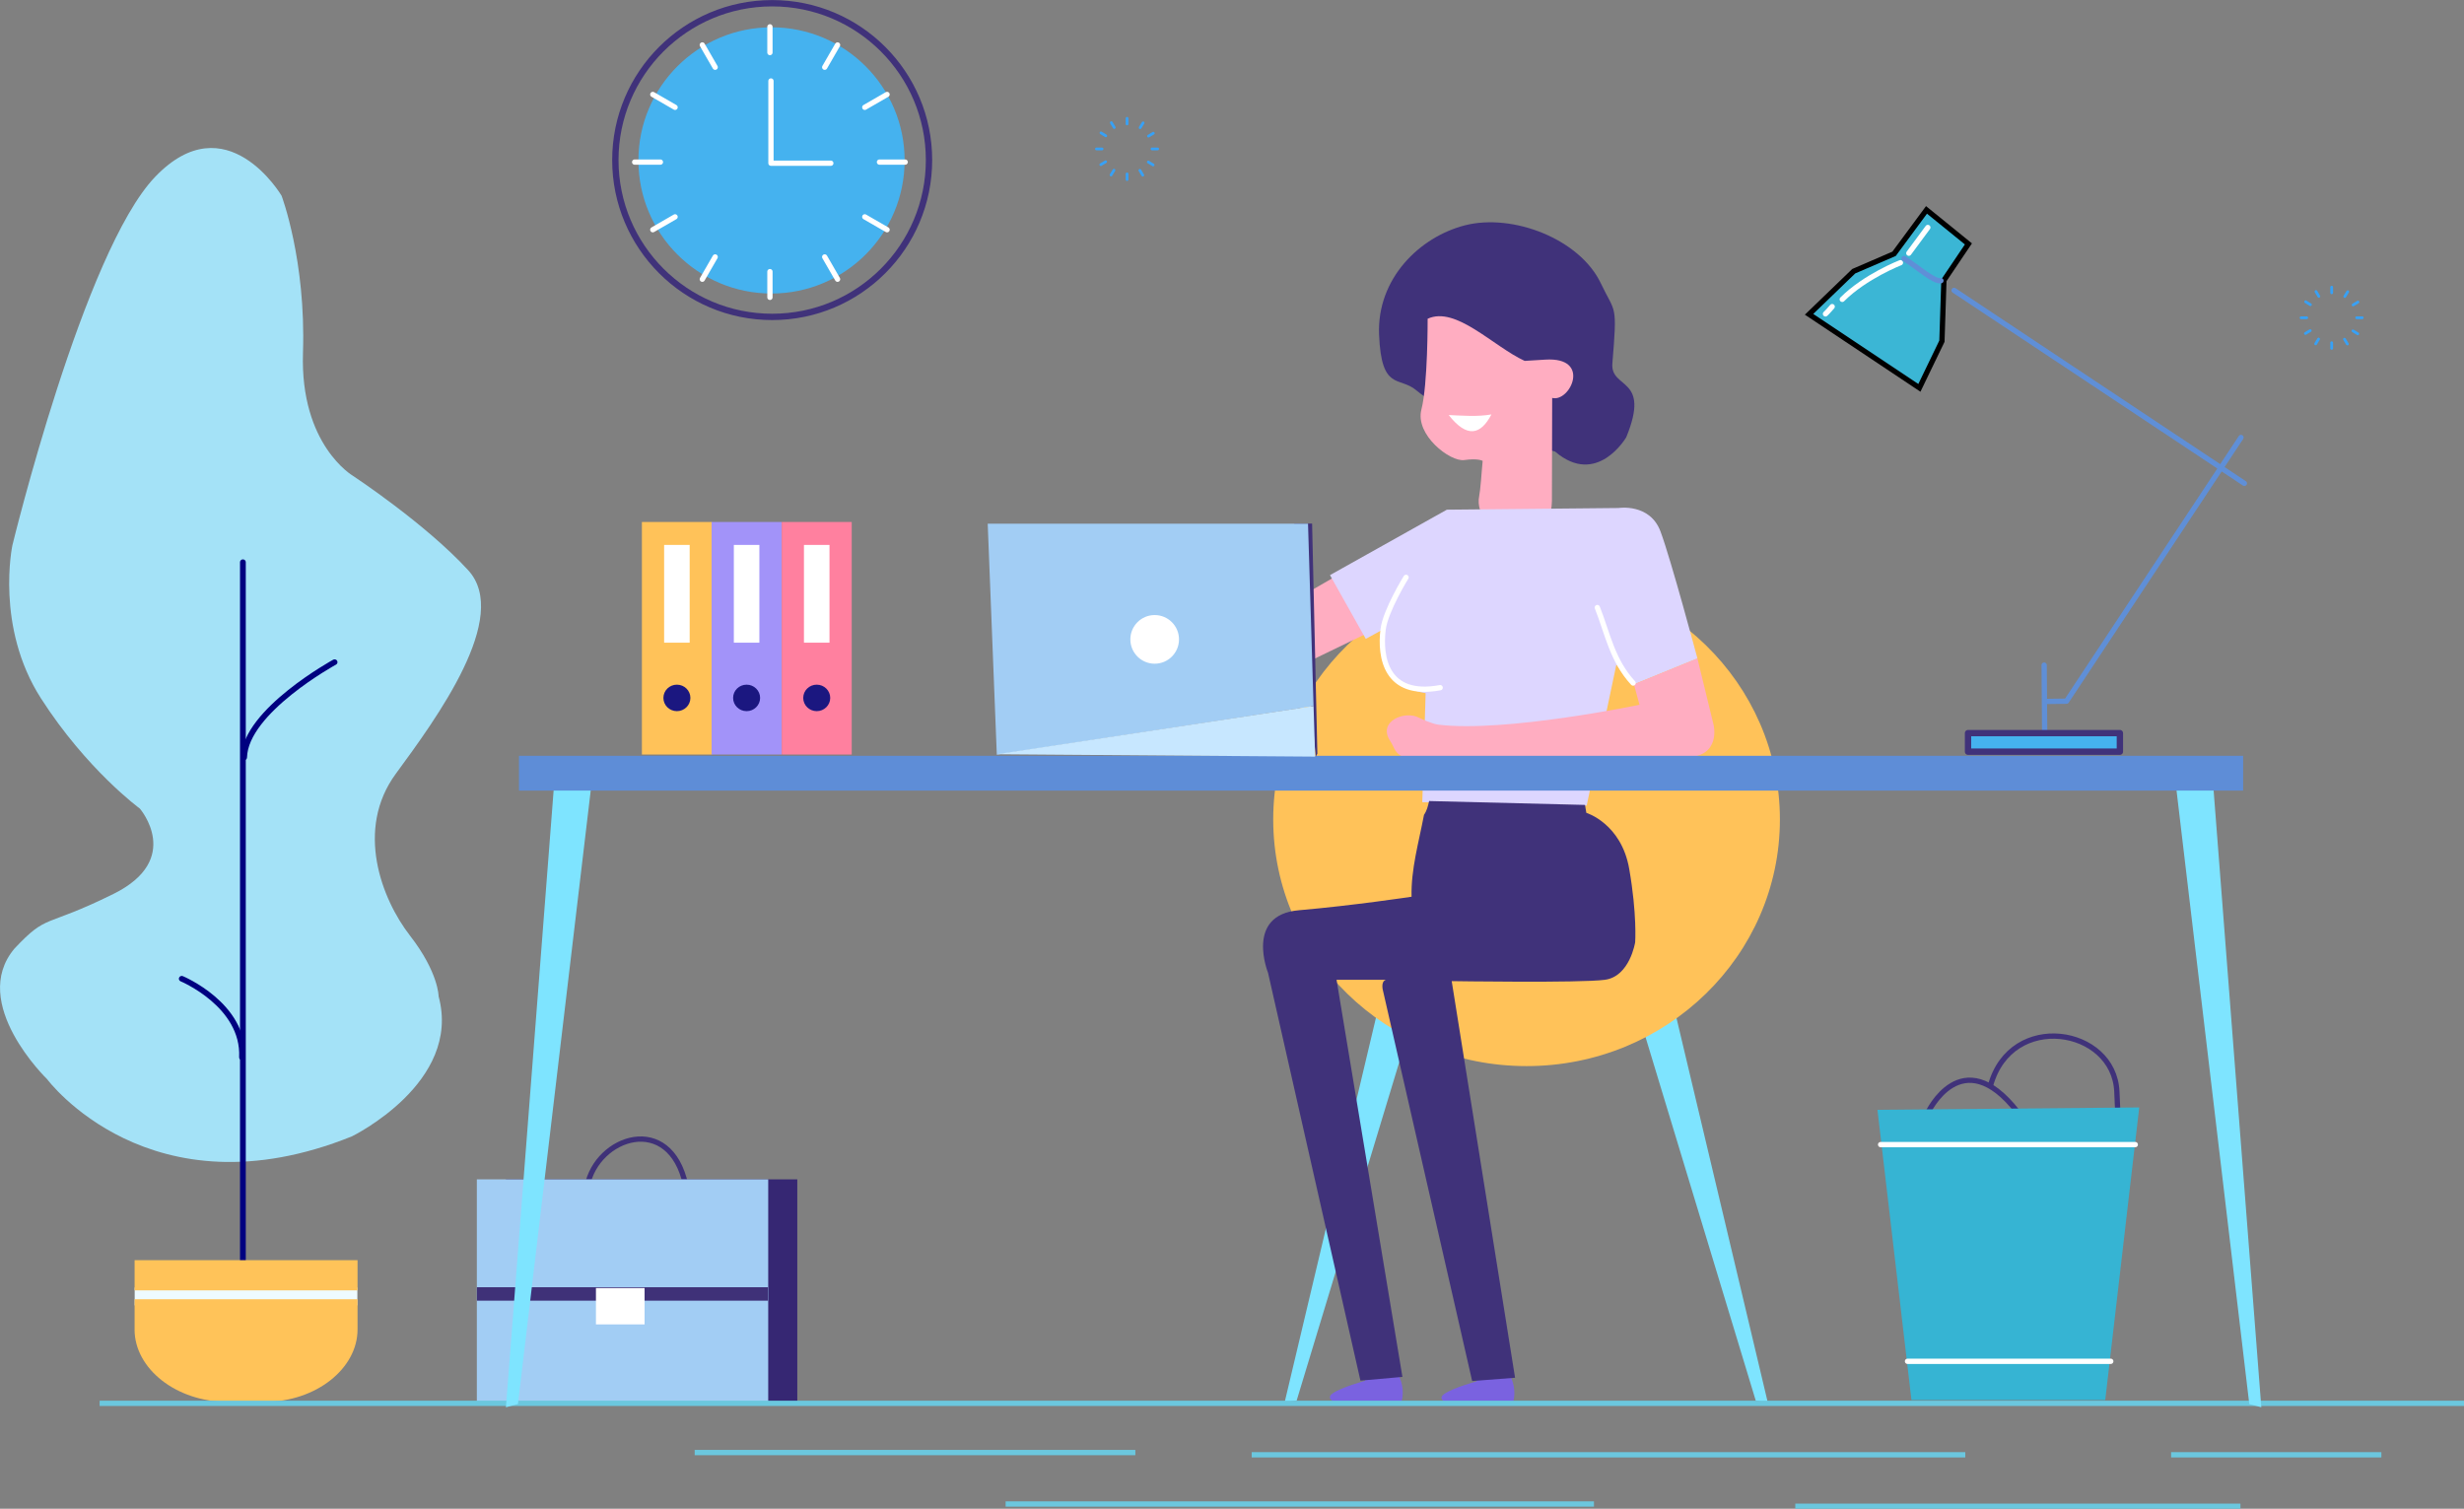 <?xml version="1.0" encoding="UTF-8" standalone="no"?>
<!-- Created with Inkscape (http://www.inkscape.org/) -->

<svg
   xmlns:dc="http://purl.org/dc/elements/1.1/"
   xmlns:cc="http://creativecommons.org/ns#"
   xmlns:rdf="http://www.w3.org/1999/02/22-rdf-syntax-ns#"
   xmlns:svg="http://www.w3.org/2000/svg"
   xmlns="http://www.w3.org/2000/svg"
   xmlns:sodipodi="http://sodipodi.sourceforge.net/DTD/sodipodi-0.dtd"
   xmlns:inkscape="http://www.inkscape.org/namespaces/inkscape"
   version="1.1"
   id="svg2"
   width="1080"
   height="661.278"
   viewBox="0 0 1080 661.278"
   sodipodi:docname="preview1.svg"
   inkscape:version="0.92.4 (5da689c313, 2019-01-14)">
  <rect x="0" y="0" width="1080" height="661.278" fill="#808080" stroke="none"/>
  <defs
     id="defs6" />
  <sodipodi:namedview
     pagecolor="#ffffff"
     bordercolor="#666666"
     borderopacity="1"
     objecttolerance="10"
     gridtolerance="10"
     guidetolerance="10"
     inkscape:pageopacity="0"
     inkscape:pageshadow="2"
     inkscape:window-width="1920"
     inkscape:window-height="1017"
     id="namedview4"
     showgrid="false"
     inkscape:zoom="0.5"
     inkscape:cx="753.24875"
     inkscape:cy="421.2999"
     inkscape:window-x="-8"
     inkscape:window-y="-8"
     inkscape:window-maximized="1"
     inkscape:current-layer="svg2"
     inkscape:snap-global="false"
     inkscape:pagecheckerboard="false" />
  <g
     id="g2612"
     inkscape:export-xdpi="96"
     inkscape:export-ydpi="96">
    <g
       inkscape:export-ydpi="96"
       inkscape:export-xdpi="96"
       transform="matrix(2.314,0,0,2.314,-261.27,-653.696)"
       id="g2258">
      <g
         id="g1859"
         transform="translate(618.697,53.072)">
        <g
           id="g1836">
          <path
             style="fill:#7ee4ff;fill-opacity:1;stroke:none;stroke-width:0.757px;stroke-linecap:butt;stroke-linejoin:miter;stroke-opacity:1"
             d="m -188.737,420.125 17.799,74.951 -2.28,-0.35 -22.51,-74.237 z"
             id="path1830"
             inkscape:connector-curvature="0"
             sodipodi:nodetypes="ccccc" />
          <path
             sodipodi:nodetypes="ccccc"
             inkscape:connector-curvature="0"
             id="path1832"
             d="m -244.666,420.125 -17.799,74.951 2.28,-0.35 22.51,-74.237 z"
             style="fill:#7ee4ff;fill-opacity:1;stroke:none;stroke-width:0.757px;stroke-linecap:butt;stroke-linejoin:miter;stroke-opacity:1" />
        </g>
        <ellipse
           ry="46.716"
           rx="47.987"
           cy="384.64"
           cx="-216.631"
           id="path1853"
           style="opacity:1;fill:#ffc259;fill-opacity:1;stroke:none;stroke-width:1.213;stroke-linecap:round;stroke-linejoin:round;stroke-miterlimit:4;stroke-dasharray:none;stroke-dashoffset:0;stroke-opacity:1" />
      </g>
      <g
         id="g1722"
         transform="translate(556.872,53.798)">
        <path
           sodipodi:nodetypes="cc"
           inkscape:connector-curvature="0"
           id="path1713"
           d="m -332.73,453.338 c 1.798,-9.311 15.655,-14.083 18.651,-0.15"
           style="fill:none;fill-opacity:1;stroke:#3f3178;stroke-width:1px;stroke-linecap:butt;stroke-linejoin:miter;stroke-opacity:1" />
        <g
           transform="translate(63.52,-39.55)"
           id="g1703">
          <rect
             y="491.631"
             x="-411.653"
             height="42.585"
             width="55.191"
             id="rect1699"
             style="opacity:1;fill:#362773;fill-opacity:1;stroke:none;stroke-width:1.2;stroke-linecap:round;stroke-linejoin:round;stroke-miterlimit:4;stroke-dasharray:none;stroke-dashoffset:0;stroke-opacity:1" />
          <rect
             style="opacity:1;fill:#a2cdf4;fill-opacity:1;stroke:none;stroke-width:1.2;stroke-linecap:round;stroke-linejoin:round;stroke-miterlimit:4;stroke-dasharray:none;stroke-dashoffset:0;stroke-opacity:1"
             id="rect1697"
             width="55.191"
             height="42.585"
             x="-417.161"
             y="491.631" />
        </g>
        <g
           transform="translate(63.52)"
           id="g1711">
          <rect
             style="opacity:1;fill:#3f3178;fill-opacity:1;stroke:none;stroke-width:1.2;stroke-linecap:round;stroke-linejoin:round;stroke-miterlimit:4;stroke-dasharray:none;stroke-dashoffset:0;stroke-opacity:1"
             id="rect1707"
             width="55.13"
             height="2.547"
             x="-417.148"
             y="472.514" />
          <rect
             style="opacity:1;fill:#ffffff;fill-opacity:1;stroke:none;stroke-width:1.2;stroke-linecap:round;stroke-linejoin:round;stroke-miterlimit:4;stroke-dasharray:none;stroke-dashoffset:0;stroke-opacity:1"
             id="rect1705"
             width="9.213"
             height="6.891"
             x="-394.602"
             y="472.663" />
        </g>
      </g>
      <g
         id="g1785"
         transform="matrix(1.019,0,0,1,642.194,53.072)">
        <g
           id="g1739">
          <rect
             style="opacity:1;fill:#ffc259;fill-opacity:1;stroke:none;stroke-width:1.219;stroke-linecap:round;stroke-linejoin:round;stroke-miterlimit:4;stroke-dasharray:none;stroke-dashoffset:0;stroke-opacity:1"
             id="rect1724"
             width="13.011"
             height="44.049"
             x="-400.097"
             y="328.293" />
          <rect
             y="332.638"
             x="-395.965"
             height="18.517"
             width="4.748"
             id="rect1726"
             style="opacity:1;fill:#ffffff;fill-opacity:1;stroke:none;stroke-width:0.477;stroke-linecap:round;stroke-linejoin:round;stroke-miterlimit:4;stroke-dasharray:none;stroke-dashoffset:0;stroke-opacity:1" />
          <circle
             style="opacity:1;fill:#1b1780;fill-opacity:1;stroke:none;stroke-width:1.2;stroke-linecap:round;stroke-linejoin:round;stroke-miterlimit:4;stroke-dasharray:none;stroke-dashoffset:0;stroke-opacity:1"
             id="path1728"
             cx="-393.591"
             cy="361.616"
             r="2.509" />
        </g>
        <g
           id="g1755">
          <rect
             y="328.293"
             x="-387.138"
             height="44.049"
             width="13.011"
             id="rect1741"
             style="opacity:1;fill:#a293f9;fill-opacity:1;stroke:none;stroke-width:1.219;stroke-linecap:round;stroke-linejoin:round;stroke-miterlimit:4;stroke-dasharray:none;stroke-dashoffset:0;stroke-opacity:1" />
          <rect
             style="opacity:1;fill:#ffffff;fill-opacity:1;stroke:none;stroke-width:0.477;stroke-linecap:round;stroke-linejoin:round;stroke-miterlimit:4;stroke-dasharray:none;stroke-dashoffset:0;stroke-opacity:1"
             id="rect1743"
             width="4.748"
             height="18.517"
             x="-383.007"
             y="332.638" />
          <circle
             r="2.509"
             cy="361.616"
             cx="-380.633"
             id="circle1745"
             style="opacity:1;fill:#1b1780;fill-opacity:1;stroke:none;stroke-width:1.2;stroke-linecap:round;stroke-linejoin:round;stroke-miterlimit:4;stroke-dasharray:none;stroke-dashoffset:0;stroke-opacity:1" />
        </g>
        <g
           id="g1771">
          <rect
             style="opacity:1;fill:#ff809f;fill-opacity:1;stroke:none;stroke-width:1.219;stroke-linecap:round;stroke-linejoin:round;stroke-miterlimit:4;stroke-dasharray:none;stroke-dashoffset:0;stroke-opacity:1"
             id="rect1757"
             width="13.011"
             height="44.049"
             x="-374.104"
             y="328.293" />
          <rect
             y="332.638"
             x="-369.973"
             height="18.517"
             width="4.748"
             id="rect1759"
             style="opacity:1;fill:#ffffff;fill-opacity:1;stroke:none;stroke-width:0.477;stroke-linecap:round;stroke-linejoin:round;stroke-miterlimit:4;stroke-dasharray:none;stroke-dashoffset:0;stroke-opacity:1" />
          <circle
             style="opacity:1;fill:#1b1780;fill-opacity:1;stroke:none;stroke-width:1.2;stroke-linecap:round;stroke-linejoin:round;stroke-miterlimit:4;stroke-dasharray:none;stroke-dashoffset:0;stroke-opacity:1"
             id="circle1761"
             cx="-367.599"
             cy="361.616"
             r="2.509" />
        </g>
      </g>
      <g
         id="g1541"
         transform="translate(103.39,1.695)">
        <path
           sodipodi:nodetypes="cccccscscccccscc"
           inkscape:connector-curvature="0"
           id="path1236-5"
           d="m 18.429,485.194 c 0,0 19.509,26.272 57.751,10.845 0,0 20.859,-10.159 16.417,-26.527 0,0 0,-4.515 -5.408,-11.476 -5.408,-6.961 -10.43,-20.131 -2.704,-30.666 7.726,-10.536 21.825,-29.726 13.713,-38.568 -8.112,-8.842 -21.825,-17.873 -21.825,-17.873 0,0 -10.043,-5.832 -9.464,-23.329 0.579,-17.497 -4.056,-29.726 -4.056,-29.726 0,0 -10.43,-17.685 -23.949,-3.575 -13.52,14.11 -27.04,69.799 -27.04,69.799 0,0 -3.283,15.427 5.408,28.973 8.691,13.546 18.735,20.883 18.735,20.883 0,0 8.305,9.595 -5.022,16.18 -13.327,6.585 -12.361,3.575 -18.735,10.348 -8.691,10.348 6.178,24.713 6.178,24.713 z"
           style="fill:#a4e2f7;fill-opacity:1;stroke:none;stroke-width:1.078px;stroke-linecap:butt;stroke-linejoin:miter;stroke-opacity:1" />
        <g
           transform="matrix(1.093,0,0,1.064,-503.477,-49.133)"
           id="g883-3">
          <path
             style="fill:none;stroke:#000080;stroke-width:1px;stroke-linecap:round;stroke-linejoin:round;stroke-opacity:1"
             d="m 500.847,484.322 c 0,0 10.864,4.661 10.441,13.983"
             id="path846-9"
             inkscape:connector-curvature="0"
             sodipodi:nodetypes="cc" />
          <path
             style="fill:none;stroke:#000080;stroke-width:1px;stroke-linecap:round;stroke-linejoin:miter;stroke-opacity:1"
             d="m 511.441,410.169 v 125"
             id="path844-2"
             inkscape:connector-curvature="0" />
          <path
             style="fill:none;stroke:#000080;stroke-width:1px;stroke-linecap:round;stroke-linejoin:miter;stroke-opacity:1"
             d="m 527.331,427.966 c 0,0 -15.466,8.686 -15.678,16.949"
             id="path848-9"
             inkscape:connector-curvature="0" />
        </g>
        <g
           id="g1530">
          <rect
             style="opacity:1;fill:#eefbff;fill-opacity:1;stroke:none;stroke-width:8.614;stroke-linecap:round;stroke-linejoin:round;stroke-miterlimit:4;stroke-dasharray:none;stroke-dashoffset:0;stroke-opacity:1"
             id="rect1049-4"
             width="42.179"
             height="3.382"
             x="35.031"
             y="524.676"
             ry="0" />
          <rect
             style="opacity:1;fill:#ffc359;fill-opacity:1;stroke:none;stroke-width:0.062;stroke-linecap:round;stroke-linejoin:round;stroke-miterlimit:4;stroke-dasharray:none;stroke-dashoffset:0;stroke-opacity:1"
             id="rect1337-9"
             width="42.23"
             height="5.72"
             x="35.014"
             y="519.493"
             ry="0" />
          <path
             sodipodi:nodetypes="ccccccsscc"
             inkscape:connector-curvature="0"
             d="m 35.014,526.892 h 42.23 v 5.72 H 35.014 Z m 42.23,5.72 c 0,7.426 -7.886,13.721 -17.631,13.721 h -6.968 c -9.745,0 -17.638,-6.291 -17.638,-13.717 0.015,-0.107 42.246,-0.444 42.237,-0.003 z"
             style="opacity:1;fill:#ffc359;fill-opacity:1;stroke:none;stroke-width:0.062;stroke-linecap:round;stroke-linejoin:round;stroke-miterlimit:4;stroke-dasharray:none;stroke-dashoffset:0;stroke-opacity:1"
             id="path1339-0" />
        </g>
      </g>
      <g
         id="g1636"
         transform="translate(0.15,-0.15)">
        <g
           id="g1628">
          <circle
             style="opacity:1;fill:#45b2ef;fill-opacity:1;stroke:none;stroke-width:8.172;stroke-linecap:round;stroke-linejoin:round;stroke-miterlimit:4;stroke-dasharray:none;stroke-dashoffset:0;stroke-opacity:1"
             id="path1624"
             cx="258.898"
             cy="313.03"
             r="25.212" />
          <path
             id="path1601"
             style="fill:none;stroke:#ffffff;stroke-width:1px;stroke-linecap:round;stroke-linejoin:round;stroke-opacity:1"
             d="m 276.564,302.974 4.22,-2.436 m -11.814,-5.157 2.436,-4.22 m -12.81,1.44 v -4.873 m -10.373,7.652 -2.436,-4.22 m -5.157,11.814 -4.22,-2.436 m 1.44,12.81 h -4.873 m 7.652,10.373 -4.22,2.436 m 11.814,5.157 -2.436,4.22 m 12.81,-1.44 v 4.873 m 10.373,-7.652 2.436,4.22 m 5.157,-11.814 4.22,2.436 m -1.44,-12.81 h 4.873 m -25.424,-15.36 v 15.572 h 11.335"
             inkscape:connector-curvature="0" />
        </g>
        <circle
           r="29.706"
           cy="312.965"
           cx="259.023"
           id="path1630"
           style="opacity:1;fill:none;fill-opacity:1;stroke:#40327a;stroke-width:1.2;stroke-linecap:round;stroke-linejoin:round;stroke-miterlimit:4;stroke-dasharray:none;stroke-dashoffset:0;stroke-opacity:1" />
      </g>
      <g
         id="g2155"
         transform="translate(-744.862,-31.668)">
        <g
           transform="translate(19,-1)"
           id="g2128">
          <path
             style="fill:#ffadc1;fill-opacity:1;stroke:none;stroke-width:1px;stroke-linecap:butt;stroke-linejoin:miter;stroke-opacity:1"
             d="m 1091.632,424.409 -4.296,2.48 v 13.25 l 9.914,-4.794 z"
             id="path2100"
             inkscape:connector-curvature="0" />
          <g
             id="g2117"
             transform="translate(72.58,0.686)">
            <path
               sodipodi:nodetypes="sssssccs"
               inkscape:connector-curvature="0"
               id="path1914"
               d="m 1034.452,388.395 c -3.227,-2.705 -6.592,0.225 -7.041,-10.487 -0.45,-10.711 7.744,-18.565 16.254,-20.749 9.047,-2.322 21.771,2.569 25.767,11.011 2.732,5.771 3.131,3.579 2.172,15.131 -0.415,4.996 7.38,2.435 2.622,14.007 0,0 -5.543,9.513 -13.483,2.697 0,0 -18.95,-5.456 -26.292,-11.61 z"
               style="fill:#40327a;fill-opacity:1;stroke:none;stroke-width:1px;stroke-linecap:butt;stroke-linejoin:miter;stroke-opacity:1" />
            <path
               sodipodi:nodetypes="cccccccscc"
               inkscape:connector-curvature="0"
               id="path1006-2-0"
               d="m 1036.609,374.857 c 0,0 0.054,12.413 -1.182,17.196 -1.236,4.783 5.427,9.941 8.114,9.565 2.687,-0.376 3.493,0.161 3.493,0.161 -0.244,2.436 -0.328,4.872 -0.752,7.308 -0.387,7.378 13.661,10.874 13.867,0.324 l 0.051,-19.562 c 3.382,0.894 7.53,-7.798 -1.29,-7.255 l -3.922,0.241 c -5.958,-2.739 -13.04,-10.455 -18.379,-7.98 z"
               style="fill:#ffadc1;fill-opacity:1;stroke:none;stroke-width:0.101;stroke-linecap:butt;stroke-linejoin:miter;stroke-miterlimit:4;stroke-dasharray:none;stroke-opacity:1" />
            <path
               sodipodi:nodetypes="ccc"
               inkscape:connector-curvature="0"
               id="path1008-8-3"
               d="m 1040.598,393.091 c 3.469,4.413 6.062,3.773 8.094,-0.114 -2.698,0.464 -5.396,0.23 -8.094,0.114 z"
               style="fill:#ffffff;stroke:none;stroke-width:0.987px;stroke-linecap:butt;stroke-linejoin:miter;stroke-opacity:1" />
            <path
               inkscape:connector-curvature="0"
               id="path1937"
               d="m 1024.894,435.487 -6.78,-12.076 22.14,-12.394 32.521,-0.318 c 0,0 5.932,-0.953 7.945,4.449 2.013,5.403 6.992,24.047 6.992,24.047 l -12.03,4.907 -3.33,-3.741 -5.614,26.695 -31.144,-0.636 0.636,-20.657 c 0,0 -10.381,-1.165 -8.051,-12.076 z"
               style="fill:#ddd6ff;fill-opacity:1;stroke:none;stroke-width:1px;stroke-linecap:round;stroke-linejoin:round;stroke-opacity:1"
               sodipodi:nodetypes="ccccscccccccc" />
            <path
               inkscape:connector-curvature="0"
               id="path1941"
               d="m 1032.521,423.835 c 0,0 -3.895,6.291 -4.343,9.852 -0.66,5.243 0.53,12.95 10.805,11.043"
               style="fill:none;stroke:#ffffff;stroke-width:1px;stroke-linecap:round;stroke-linejoin:round;stroke-opacity:1"
               sodipodi:nodetypes="csc" />
            <path
               sodipodi:nodetypes="cccccscscc"
               inkscape:connector-curvature="0"
               id="path2102"
               d="m 1075.682,444.101 12.03,-4.907 3.066,12.587 c 0,0 1.483,6.038 -5.191,6.144 -6.674,0.106 -53.072,0.106 -53.072,0.106 -2.21,-0.706 -2.062,-1.792 -3.008,-3.221 -2.465,-3.724 2.897,-5.879 5.551,-4.343 0,0 2.333,1.12 3.595,1.273 12.665,1.538 38.088,-3.772 38.088,-3.772 z"
               style="fill:#ffadc1;fill-opacity:1;stroke:none;stroke-width:1px;stroke-linecap:butt;stroke-linejoin:miter;stroke-opacity:1" />
            <path
               sodipodi:nodetypes="cc"
               inkscape:connector-curvature="0"
               id="path1939"
               d="m 1068.75,429.555 c 1.932,4.849 2.788,9.967 6.78,14.301"
               style="fill:none;stroke:#ffffff;stroke-width:1px;stroke-linecap:round;stroke-linejoin:round;stroke-opacity:1" />
          </g>
        </g>
        <g
           id="g2139">
          <g
             id="g2160">
            <path
               sodipodi:nodetypes="cccsccc"
               inkscape:connector-curvature="0"
               id="path2132"
               d="m 1143.734,574.501 c 0.97,2 1.158,3.873 0.494,5.799 l -11.339,0.028 c 0,0 -3.328,-0.907 -1.56,-2.131 1.768,-1.223 6.145,-2.388 6.145,-2.388 l 0.106,-1.005 z"
               style="fill:#7a62e0;fill-opacity:1;stroke:none;stroke-width:0.953px;stroke-linecap:butt;stroke-linejoin:miter;stroke-opacity:1" />
            <path
               style="fill:#7a62e0;fill-opacity:1;stroke:none;stroke-width:0.953px;stroke-linecap:butt;stroke-linejoin:miter;stroke-opacity:1"
               d="m 1122.594,574.398 c 0.97,2 1.158,3.873 0.494,5.799 l -11.339,0.028 c 0,0 -3.328,-0.907 -1.56,-2.131 1.768,-1.223 6.145,-2.388 6.145,-2.388 l 0.106,-1.005 z"
               id="path2134"
               inkscape:connector-curvature="0"
               sodipodi:nodetypes="cccsccc" />
            <path
               sodipodi:nodetypes="ccscscccccccccscccc"
               inkscape:connector-curvature="0"
               id="path2130"
               d="m 1158,466.625 0.25,1.5 c 0,0 6.625,2 8.125,10.625 1.5,8.625 1.125,13.875 1.125,13.875 0,0 -1,6.5 -5.75,7.125 -4.75,0.625 -29,0.25 -29,0.25 l 12,75.125 -8.125,0.625 -16.875,-73.875 c 0,0 -0.531,-1.781 0.531,-2.125 h -9.344 l 12.478,75.213 -7.955,0.707 -17.501,-77.251 c 0,0 -4.42,-10.96 5.834,-11.844 10.253,-0.884 21.351,-2.559 21.351,-2.559 -0.123,-5.205 1.357,-10.258 2.356,-15.516 0.555,-0.792 0.758,-1.702 0.969,-2.609 z"
               style="fill:#40327a;fill-opacity:1;stroke:none;stroke-width:1px;stroke-linecap:butt;stroke-linejoin:miter;stroke-opacity:1" />
          </g>
        </g>
      </g>
      <g
         id="g1867">
        <path
           inkscape:connector-curvature="0"
           id="path1638"
           d="M 303.39,567.373 H 414.831"
           style="fill:none;stroke:#6bc7de;stroke-width:1px;stroke-linecap:butt;stroke-linejoin:miter;stroke-opacity:1" />
        <path
           inkscape:connector-curvature="0"
           id="path1640"
           d="m 452.966,567.797 h 84.322"
           style="fill:none;stroke:#6bc7de;stroke-width:1px;stroke-linecap:butt;stroke-linejoin:miter;stroke-opacity:1" />
        <path
           inkscape:connector-curvature="0"
           id="path1642"
           d="m 524.153,558.051 h 39.831"
           style="fill:none;stroke:#6bc7de;stroke-width:1px;stroke-linecap:butt;stroke-linejoin:miter;stroke-opacity:1" />
        <path
           inkscape:connector-curvature="0"
           id="path1644"
           d="M 350,558.051 H 485.169"
           style="fill:none;stroke:#6bc7de;stroke-width:1px;stroke-linecap:butt;stroke-linejoin:miter;stroke-opacity:1" />
        <path
           inkscape:connector-curvature="0"
           id="path1646"
           d="M 244.492,557.627 H 327.966"
           style="fill:none;stroke:#6bc7de;stroke-width:1px;stroke-linecap:butt;stroke-linejoin:miter;stroke-opacity:1" />
        <path
           inkscape:connector-curvature="0"
           id="path1648"
           d="M 131.78,548.305 H 579.661"
           style="fill:none;stroke:#6bc7de;stroke-width:1px;stroke-linecap:butt;stroke-linejoin:miter;stroke-opacity:1" />
      </g>
      <path
         style="fill:#3bb6d5;fill-opacity:1;stroke:#000000;stroke-width:1px;stroke-linecap:butt;stroke-linejoin:miter;stroke-opacity:1"
         d="m 455.575,342.029 20.899,13.932 4.27,-8.839 0.375,-11.535 4.644,-6.891 -7.94,-6.442 -6.142,8.315 -7.64,3.296 z"
         id="path1656"
         inkscape:connector-curvature="0" />
      <g
         id="g1671">
        <path
           inkscape:connector-curvature="0"
           id="path1650"
           d="m 478.072,325.583 -3.602,4.873"
           style="fill:none;stroke:#ffffff;stroke-width:1px;stroke-linecap:round;stroke-linejoin:round;stroke-opacity:1" />
        <path
           inkscape:connector-curvature="0"
           id="path1652"
           d="m 472.881,332.256 c 0,0 -6.674,2.595 -11.017,6.939"
           style="fill:none;stroke:#ffffff;stroke-width:1px;stroke-linecap:round;stroke-linejoin:round;stroke-opacity:1" />
        <path
           inkscape:connector-curvature="0"
           id="path1654"
           d="m 458.686,341.949 c 0.265,-0.212 1.271,-1.377 1.271,-1.377"
           style="fill:none;stroke:#ffffff;stroke-width:1px;stroke-linecap:round;stroke-linejoin:round;stroke-opacity:1" />
      </g>
      <g
         id="g1695">
        <g
           id="g1687">
          <path
             style="fill:none;stroke:#5f8fd7;stroke-width:1px;stroke-linecap:round;stroke-linejoin:round;stroke-opacity:1"
             d="m 483.051,337.5 54.979,36.547"
             id="path1658"
             inkscape:connector-curvature="0" />
          <path
             style="fill:none;stroke:#5f8fd7;stroke-width:1px;stroke-linecap:round;stroke-linejoin:round;stroke-opacity:1"
             d="m 537.394,365.36 -33.051,49.947 -3.814,0.053"
             id="path1660"
             inkscape:connector-curvature="0"
             sodipodi:nodetypes="ccc" />
          <path
             style="fill:none;stroke:#5f8fd7;stroke-width:1px;stroke-linecap:round;stroke-linejoin:round;stroke-opacity:1"
             d="m 500.106,408.475 0.095,12.633"
             id="path1662"
             inkscape:connector-curvature="0"
             sodipodi:nodetypes="cc" />
          <path
             sodipodi:nodetypes="cc"
             style="fill:none;stroke:#5f8fd7;stroke-width:1px;stroke-linecap:round;stroke-linejoin:round;stroke-opacity:1"
             d="m 473.552,331.467 c 2.336,1.401 5.65,4.464 7.004,4.195"
             id="path1666"
             inkscape:connector-curvature="0" />
        </g>
        <rect
           y="421.353"
           x="485.686"
           height="3.521"
           width="28.764"
           id="rect1664"
           style="opacity:1;fill:#45b2ef;fill-opacity:1;stroke:#40327a;stroke-width:1.2;stroke-linecap:round;stroke-linejoin:round;stroke-miterlimit:4;stroke-dasharray:none;stroke-dashoffset:0;stroke-opacity:1" />
      </g>
      <g
         id="g1912"
         transform="translate(-747.034,-33.051)">
        <path
           inkscape:connector-curvature="0"
           id="path1875"
           d="m 1225.106,526.324 c 0,0 6.409,-13.771 17.002,-0.159"
           style="fill:none;stroke:#40327a;stroke-width:1px;stroke-linecap:butt;stroke-linejoin:miter;stroke-opacity:1" />
        <path
           sodipodi:nodetypes="csc"
           inkscape:connector-curvature="0"
           id="path1877"
           d="m 1236.97,521.186 c 3.909,-14.228 23.402,-11.014 23.941,1.112 l 0.212,4.767"
           style="fill:none;stroke:#40327a;stroke-width:1px;stroke-linecap:butt;stroke-linejoin:miter;stroke-opacity:1" />
        <g
           transform="translate(0,-0.689)"
           id="g1881">
          <g
             id="g1887">
            <path
               style="fill:#36b4d3;fill-opacity:1;stroke:none;stroke-width:1px;stroke-linecap:butt;stroke-linejoin:miter;stroke-opacity:1"
               d="m 1215.564,526.446 6.442,54.981 h 36.704 l 6.442,-55.43 z"
               id="path1869"
               inkscape:connector-curvature="0" />
            <path
               inkscape:connector-curvature="0"
               id="path1871"
               d="m 1216.164,533.037 h 48.239"
               style="fill:none;stroke:#ffffff;stroke-width:1px;stroke-linecap:round;stroke-linejoin:round;stroke-opacity:1" />
            <path
               inkscape:connector-curvature="0"
               id="path1873"
               d="m 1221.257,574.085 h 38.501"
               style="fill:none;stroke:#ffffff;stroke-width:1px;stroke-linecap:round;stroke-linejoin:round;stroke-opacity:1" />
          </g>
        </g>
      </g>
      <g
         id="g1851"
         transform="translate(618.697,53.072)">
        <path
           inkscape:connector-curvature="0"
           id="path1826"
           d="m -400.847,378.178 -9.11,117.797 2.28,-0.611 13.821,-116.55 z"
           style="fill:#7ee4ff;fill-opacity:1;stroke:none;stroke-width:1px;stroke-linecap:butt;stroke-linejoin:miter;stroke-opacity:1" />
        <path
           style="fill:#7ee4ff;fill-opacity:1;stroke:none;stroke-width:1px;stroke-linecap:butt;stroke-linejoin:miter;stroke-opacity:1"
           d="m -86.566,378.178 9.11,117.797 -2.28,-0.611 -13.821,-116.55 z"
           id="path1828"
           inkscape:connector-curvature="0" />
        <rect
           style="opacity:1;fill:#5e8dd7;fill-opacity:1;stroke:none;stroke-width:1.028;stroke-linecap:round;stroke-linejoin:round;stroke-miterlimit:4;stroke-dasharray:none;stroke-dashoffset:0;stroke-opacity:1"
           id="rect1840"
           width="326.587"
           height="6.592"
           x="-407.485"
           y="372.582" />
      </g>
      <g
         id="g1824"
         transform="translate(630.35,99.47)">
        <g
           style="fill:#40327a;fill-opacity:1"
           id="g1807"
           transform="matrix(0.074,0,0,1,-248.684,-46.248)">
          <path
             sodipodi:nodetypes="ccccc"
             inkscape:connector-curvature="0"
             id="path1803"
             d="m -264.047,372.59 -54.975,-44.119 45.725,-0.026 13.506,43.589 z"
             style="fill:#40327a;fill-opacity:1;stroke:none;stroke-width:1px;stroke-linecap:butt;stroke-linejoin:miter;stroke-opacity:1" />
        </g>
        <g
           transform="translate(-11.331,-46.398)"
           id="g1801">
          <g
             id="g1793"
             transform="translate(-1.4687411e-7,0.15)">
            <path
               inkscape:connector-curvature="0"
               id="path1787"
               d="m -317.299,372.215 -1.723,-43.745 h 60.673 l 1.049,34.531 z"
               style="fill:#a2cdf4;fill-opacity:1;stroke:none;stroke-width:1px;stroke-linecap:butt;stroke-linejoin:miter;stroke-opacity:1" />
            <path
               inkscape:connector-curvature="0"
               id="path1789"
               d="m -317.374,372.14 60.374,0.449 -0.3,-9.588 z"
               style="fill:#c7e7ff;fill-opacity:1;stroke:none;stroke-width:1px;stroke-linecap:butt;stroke-linejoin:miter;stroke-opacity:1"
               sodipodi:nodetypes="cccc" />
          </g>
          <circle
             style="opacity:1;fill:#ffffff;fill-opacity:1;stroke:none;stroke-width:1.2;stroke-linecap:round;stroke-linejoin:round;stroke-miterlimit:4;stroke-dasharray:none;stroke-dashoffset:0;stroke-opacity:1"
             id="path1795"
             cx="-287.394"
             cy="350.53"
             r="4.608" />
        </g>
      </g>
    </g>
    <path
       inkscape:connector-curvature="0"
       d="m 1012.606,144.9 -2.113,1.264 m 23.012,-13.771 -2.113,1.264 m -3.772,15.014 1.264,2.113 m -13.771,-23.012 1.264,2.113 m -0.115,18.716 -1.29,2.097 m 14.054,-22.84 -1.29,2.097 m 3.586,15.06 2.097,1.29 m -22.84,-14.054 2.097,1.29 m 9.323,16.683 v 2.462 m 0,-26.818 v 2.462 m 10.947,10.947 h 2.462 m -26.818,0 h 2.462"
       style="fill:none;stroke:#37a1f6;stroke-width:1.211px;stroke-linecap:round;stroke-linejoin:round;stroke-opacity:1"
       id="path904-2-7-5" />
    <path
       inkscape:connector-curvature="0"
       d="m 484.607,70.9 -2.113,1.264 m 23.012,-13.771 -2.113,1.264 m -3.772,15.014 1.264,2.113 m -13.771,-23.012 1.264,2.113 m -0.115,18.716 -1.29,2.097 m 14.054,-22.84 -1.29,2.097 m 3.586,15.06 2.097,1.29 m -22.84,-14.054 2.097,1.29 M 494,76.225 v 2.462 m 0,-26.818 v 2.462 m 10.947,10.947 h 2.462 m -26.818,0 h 2.462"
       style="fill:none;stroke:#37a1f6;stroke-width:1.211px;stroke-linecap:round;stroke-linejoin:round;stroke-opacity:1"
       id="path904-2-7-1" />
  </g>
</svg>
